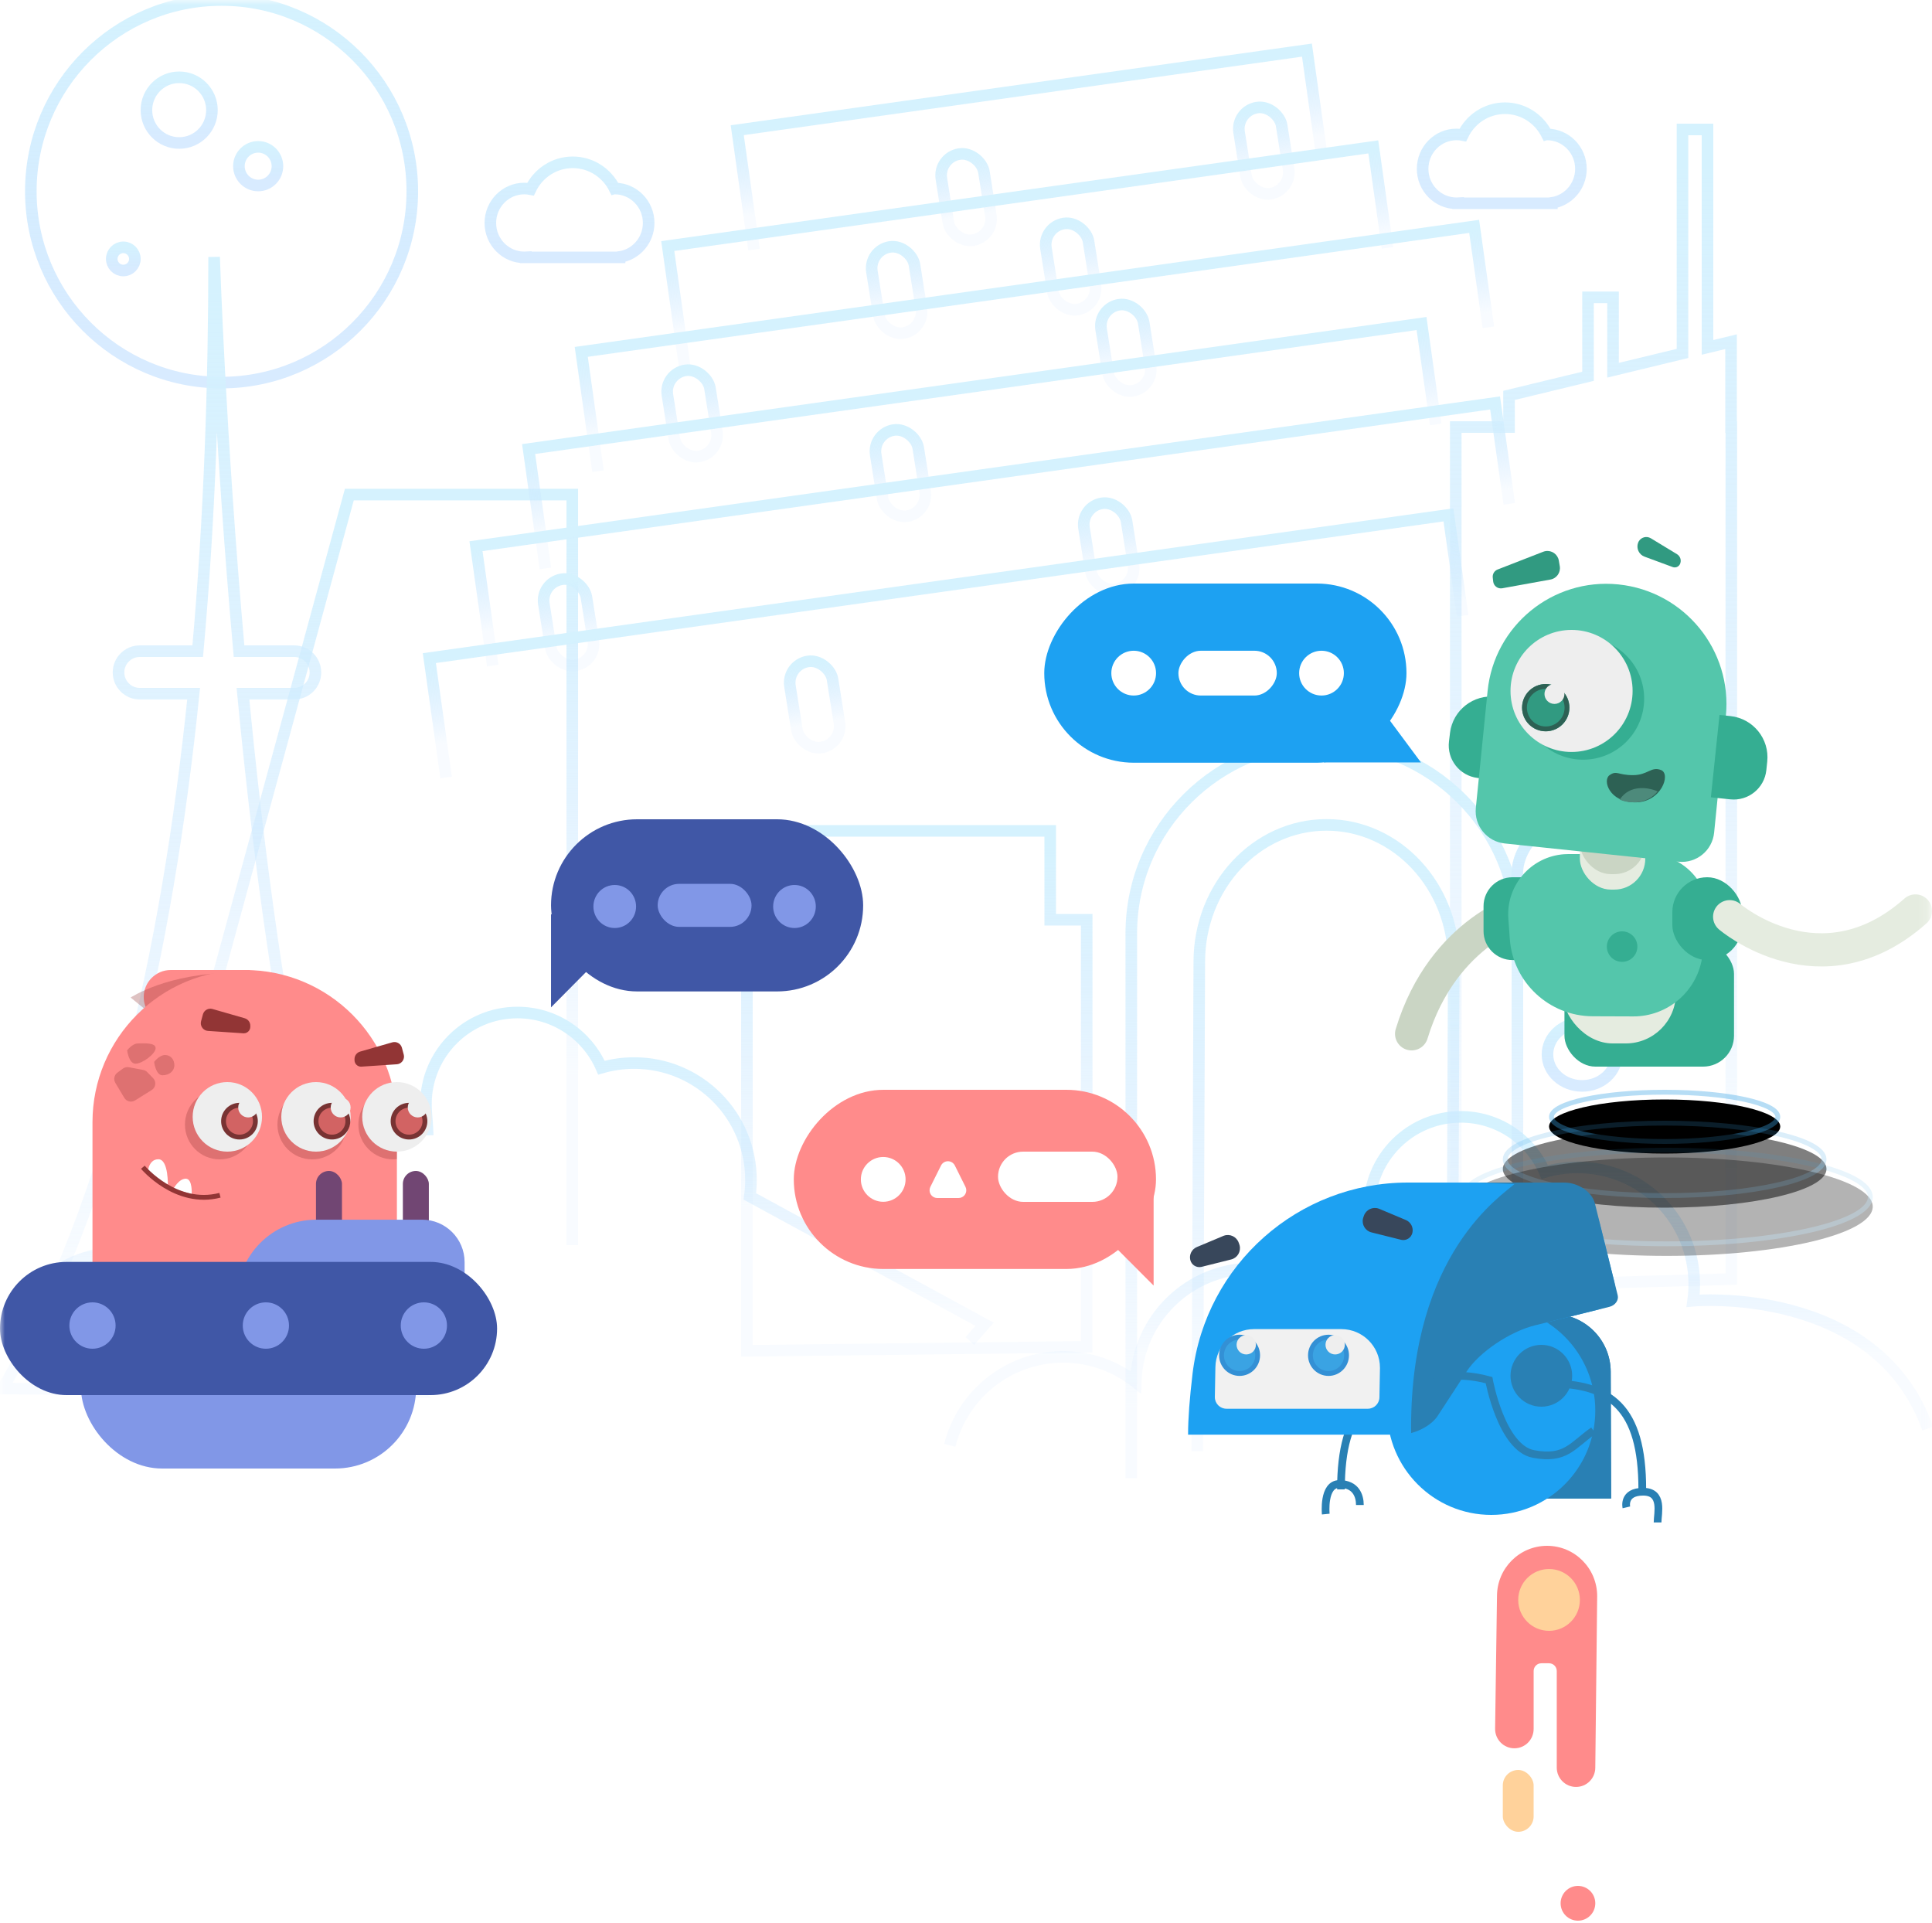 <?xml version="1.0" encoding="UTF-8"?>
<svg width="200px" height="199px" viewBox="0 0 200 199" version="1.1" xmlns="http://www.w3.org/2000/svg" xmlns:xlink="http://www.w3.org/1999/xlink">
    <!-- Generator: Sketch 45.2 (43514) - http://www.bohemiancoding.com/sketch -->
    <title>about_hero_mobile</title>
    <desc>Created with Sketch.</desc>
    <defs>
        <rect id="path-1" x="0" y="0" width="199.848" height="200"></rect>
        <linearGradient x1="50%" y1="2.603%" x2="50%" y2="90.581%" id="linearGradient-3">
            <stop stop-color="#D5F2FE" offset="0%"></stop>
            <stop stop-color="#C4E1FF" stop-opacity="0.661" offset="100%"></stop>
        </linearGradient>
        <linearGradient x1="50%" y1="2.603%" x2="50%" y2="72.39%" id="linearGradient-4">
            <stop stop-color="#D5F2FE" offset="0%"></stop>
            <stop stop-color="#C4E1FF" stop-opacity="0.117" offset="100%"></stop>
        </linearGradient>
        <linearGradient x1="50%" y1="2.603%" x2="50%" y2="90.581%" id="linearGradient-5">
            <stop stop-color="#D5F2FE" offset="0%"></stop>
            <stop stop-color="#C4E1FF" stop-opacity="0.117" offset="100%"></stop>
        </linearGradient>
        <ellipse id="path-6" cx="2.45" cy="2.447" rx="2.45" ry="2.447"></ellipse>
        <ellipse id="path-7" cx="64.223" cy="60" rx="11.967" ry="2.8"></ellipse>
        <filter x="-29.2%" y="-125.0%" width="158.5%" height="350.0%" filterUnits="objectBoundingBox" id="filter-8">
            <feGaussianBlur stdDeviation="6.5" in="SourceAlpha" result="shadowBlurInner1"></feGaussianBlur>
            <feOffset dx="0" dy="1" in="shadowBlurInner1" result="shadowOffsetInner1"></feOffset>
            <feComposite in="shadowOffsetInner1" in2="SourceAlpha" operator="arithmetic" k2="-1" k3="1" result="shadowInnerInner1"></feComposite>
            <feColorMatrix values="0 0 0 0 0.227   0 0 0 0 0.639   0 0 0 0 0.89  0 0 0 0.105 0" type="matrix" in="shadowInnerInner1"></feColorMatrix>
        </filter>
        <ellipse id="path-9" cx="64.223" cy="64.4" rx="16.754" ry="4"></ellipse>
        <filter x="-20.9%" y="-87.5%" width="141.8%" height="275.0%" filterUnits="objectBoundingBox" id="filter-10">
            <feGaussianBlur stdDeviation="6.5" in="SourceAlpha" result="shadowBlurInner1"></feGaussianBlur>
            <feOffset dx="0" dy="1" in="shadowBlurInner1" result="shadowOffsetInner1"></feOffset>
            <feComposite in="shadowOffsetInner1" in2="SourceAlpha" operator="arithmetic" k2="-1" k3="1" result="shadowInnerInner1"></feComposite>
            <feColorMatrix values="0 0 0 0 0.227   0 0 0 0 0.639   0 0 0 0 0.89  0 0 0 0.105 0" type="matrix" in="shadowInnerInner1"></feColorMatrix>
        </filter>
        <ellipse id="path-11" cx="64.422" cy="68.295" rx="21.341" ry="5.095"></ellipse>
        <filter x="-16.4%" y="-68.7%" width="132.8%" height="237.4%" filterUnits="objectBoundingBox" id="filter-12">
            <feGaussianBlur stdDeviation="6.5" in="SourceAlpha" result="shadowBlurInner1"></feGaussianBlur>
            <feOffset dx="0" dy="1" in="shadowBlurInner1" result="shadowOffsetInner1"></feOffset>
            <feComposite in="shadowOffsetInner1" in2="SourceAlpha" operator="arithmetic" k2="-1" k3="1" result="shadowInnerInner1"></feComposite>
            <feColorMatrix values="0 0 0 0 0.227   0 0 0 0 0.639   0 0 0 0 0.89  0 0 0 0.105 0" type="matrix" in="shadowInnerInner1"></feColorMatrix>
        </filter>
        <path d="M38.275,13.6 L38.283,13.6 L38.283,13.6 C41.587,13.6 44.268,16.272 44.278,19.576 L44.322,32.699 L32.355,32.699 L32.312,19.583 L32.312,19.583 C32.301,16.29 34.962,13.611 38.256,13.6 C38.262,13.6 38.269,13.6 38.275,13.6 Z" id="path-13"></path>
    </defs>
    <g id="pages_for_valérie" stroke="none" stroke-width="1" fill="none" fill-rule="evenodd">
        <g id="700-card---extra" transform="translate(-60, -20)">
            <g id="Group-10" transform="translate(10, 20)">
                <g id="about_hero_mobile" transform="translate(50, 0)">
                    <mask id="mask-2" fill="white">
                        <use xlink:href="#path-1"></use>
                    </mask>
                    <g id="Rectangle-43"></g>
                    <g id="header-illustration" mask="url(#mask-2)">
                        <g transform="translate(-0.5, 0)">
                            <g id="Group" transform="translate(0.399, 0)">
                                <g id="Group-4" transform="translate(3.292, 0)" stroke="url(#linearGradient-3)" stroke-width="1.199">
                                    <ellipse id="Oval-2" cx="19.745" cy="19.8" rx="19.745" ry="19.8"></ellipse>
                                    <ellipse id="Oval-2-Copy" cx="15.358" cy="11.4" rx="3.391" ry="3.4"></ellipse>
                                    <ellipse id="Oval-2-Copy-2" cx="23.535" cy="17.2" rx="1.994" ry="2"></ellipse>
                                    <ellipse id="Oval-2-Copy-3" cx="9.574" cy="26.8" rx="1.197" ry="1.2"></ellipse>
                                </g>
                                <path d="M81.2,95.2 L81.2,86 L108.819,86 L108.819,95.2 L112.596,95.2 L112.596,139.401 L77.423,139.816 L77.423,95.2 L81.2,95.2 Z" id="Combined-Shape" stroke="url(#linearGradient-4)" stroke-width="1.199"></path>
                                <path d="M98.426,149.6 C99.739,144.341 104.491,140.446 110.153,140.446 C112.994,140.446 115.607,141.427 117.671,143.07 C117.839,136.537 123.184,131.292 129.753,131.292 C131.751,131.292 133.636,131.777 135.296,132.636 C136.185,129.774 138.852,127.696 142.004,127.696 C141.968,126.867 141.84,125.989 141.84,125.081 C141.84,119.845 146.082,115.6 151.314,115.6 C155.208,115.6 158.554,117.952 160.01,121.313 C161.086,120.999 162.224,120.831 163.401,120.831 C170.077,120.831 175.488,126.246 175.488,132.927 C175.488,133.506 175.447,134.075 175.369,134.633 C175.369,134.633 194.305,132.927 199.671,147.868" id="Combined-Shape-Copy-2" stroke="url(#linearGradient-4)" stroke-width="1.199"></path>
                                <polyline id="Path-7" stroke="url(#linearGradient-4)" stroke-width="1.199" points="59.343 128.882 59.343 51.191 36.264 51.191 13.69 133.991"></polyline>
                                <g id="Group-38" transform="translate(95.004, 49.161) rotate(-8) translate(-95.004, -49.161) translate(34.004, 10.911)" stroke="url(#linearGradient-4)" stroke-width="1.199">
                                    <polyline id="Path-51-Copy-6" points="47.564 12.8 47.564 0.325 107.119 0.325 107.119 10.874"></polyline>
                                    <rect id="Rectangle-60-Copy-9" transform="translate(101.25, 10.006) rotate(-1) translate(-101.25, -10.006) " x="99.019" y="5.496" width="4.461" height="9.021" rx="2.23"></rect>
                                    <rect id="Rectangle-60-Copy-8" transform="translate(70.06, 10.482) rotate(-1) translate(-70.06, -10.482) " x="67.83" y="5.972" width="4.461" height="9.021" rx="2.23"></rect>
                                    <polyline id="Path-51-Copy-5" points="38.771 23.675 38.771 11.2 112.528 11.2 112.528 21.749"></polyline>
                                    <rect id="Rectangle-60-Copy-6" transform="translate(61.602, 18.999) rotate(-1) translate(-61.602, -18.999) " x="59.372" y="14.489" width="4.461" height="9.021" rx="2.23"></rect>
                                    <rect id="Rectangle-60-Copy-7" transform="translate(79.781, 19.103) rotate(-1) translate(-79.781, -19.103) " x="77.551" y="14.593" width="4.461" height="9.021" rx="2.23"></rect>
                                    <polyline id="Path-51-Copy-4" points="28.379 33.275 28.379 20.8 121.722 20.8 121.722 31.349"></polyline>
                                    <rect id="Rectangle-60-Copy-3" transform="translate(84.268, 28.224) rotate(-1) translate(-84.268, -28.224) " x="82.037" y="23.714" width="4.461" height="9.021" rx="2.23"></rect>
                                    <rect id="Rectangle-60-Copy-4" transform="translate(38.86, 28.704) rotate(-1) translate(-38.86, -28.704) " x="36.63" y="24.194" width="4.461" height="9.021" rx="2.23"></rect>
                                    <polyline id="Path-51-Copy-3" points="21.584 42.475 21.584 30 114.927 30 114.927 40.549"></polyline>
                                    <rect id="Rectangle-60-Copy-2" transform="translate(59.351, 37.824) rotate(-1) translate(-59.351, -37.824) " x="57.121" y="33.314" width="4.461" height="9.021" rx="2.23"></rect>
                                    <polyline id="Path-51-Copy-2" points="14.789 51.675 14.789 39.2 121.322 39.2 121.322 49.749"></polyline>
                                    <rect id="Rectangle-60" transform="translate(23.184, 48.334) rotate(-1) translate(-23.184, -48.334) " x="20.954" y="43.823" width="4.461" height="9.021" rx="2.23"></rect>
                                    <rect id="Rectangle-60-Copy" transform="translate(79.65, 48.334) rotate(-1) translate(-79.65, -48.334) " x="77.42" y="43.823" width="4.461" height="9.021" rx="2.23"></rect>
                                    <polyline id="Path-51-Copy" points="8.394 62.475 8.394 50 114.927 50 114.927 60.549"></polyline>
                                    <rect id="Rectangle-60-Copy-5" transform="translate(47.23, 60.303) rotate(-1) translate(-47.23, -60.303) " x="45" y="55.793" width="4.461" height="9.021" rx="2.23"></rect>
                                </g>
                                <path d="M0.778,138.8 C2.091,133.541 6.844,129.646 12.505,129.646 L12.505,129.646 C15.347,129.646 17.959,130.627 20.023,132.27 C20.192,125.737 25.537,120.492 32.106,120.492 C34.103,120.492 35.988,120.977 37.648,121.836 C38.537,118.974 41.204,116.896 44.356,116.896 C44.32,116.067 44.193,115.189 44.193,114.281 C44.193,109.045 48.434,104.8 53.666,104.8 C57.561,104.8 60.906,107.152 62.362,110.513 C63.438,110.199 64.576,110.031 65.753,110.031 C72.429,110.031 77.84,115.446 77.84,122.127 C77.84,122.706 77.8,123.275 77.721,123.833 L102.023,137.068 L100.501,138.8" id="Combined-Shape" stroke="url(#linearGradient-5)" stroke-width="1.199"></path>
                                <path d="M179.3,44.2 L179.3,35.367 L176.86,35.957 L176.86,13.4 L174.271,13.4 L174.271,36.583 L167.081,38.321 L167.081,30.777 L164.492,30.777 L164.492,38.947 L156.315,40.924 L156.315,44.2 L150.801,44.2 L150.801,133.216 L179.326,132.389 L179.326,44.2 L179.3,44.2 Z" id="Combined-Shape" stroke="url(#linearGradient-5)" stroke-width="1.199"></path>
                                <path d="M20.146,71.8 C17.423,98.403 11.639,124.512 0.379,143.717 L43.082,144.08 C33.423,136.098 28.094,101.425 25.253,71.8 L30.554,71.8 C31.769,71.8 32.754,70.815 32.754,69.6 C32.754,68.385 31.769,67.4 30.554,67.4 L24.846,67.4 C22.846,45.033 22.267,26.6 22.267,26.6 C22.267,39.636 21.814,53.537 20.569,67.4 L14.57,67.4 C13.355,67.4 12.37,68.385 12.37,69.6 C12.37,70.815 13.355,71.8 14.57,71.8 L20.146,71.8 Z" id="Combined-Shape" stroke="url(#linearGradient-5)" stroke-width="1.199"></path>
                                <path d="M151.533,13.976 C151.322,13.935 151.104,13.914 150.882,13.914 C148.942,13.914 147.37,15.51 147.37,17.477 C147.37,19.445 148.942,21.04 150.882,21.04 C150.938,21.04 150.994,21.039 151.049,21.036 L151.049,21.04 L160.748,21.04 L160.748,21.004 C162.449,20.757 163.758,19.272 163.758,17.477 C163.758,15.51 162.185,13.914 160.246,13.914 C160.242,13.914 160.238,13.914 160.234,13.915 C159.437,12.305 157.795,11.2 155.898,11.2 C153.978,11.2 152.318,12.333 151.533,13.976 Z" id="Combined-Shape" stroke="url(#linearGradient-3)" stroke-width="1.199"></path>
                                <path d="M55.024,19.576 C54.814,19.535 54.596,19.514 54.374,19.514 C52.434,19.514 50.862,21.11 50.862,23.077 C50.862,25.045 52.434,26.64 54.374,26.64 C54.43,26.64 54.485,26.639 54.541,26.636 L54.541,26.64 L64.24,26.64 L64.24,26.604 C65.941,26.357 67.25,24.872 67.25,23.077 C67.25,21.11 65.677,19.514 63.738,19.514 C63.734,19.514 63.73,19.514 63.726,19.515 C62.929,17.905 61.287,16.8 59.39,16.8 C57.47,16.8 55.81,17.933 55.024,19.576 Z" id="Combined-Shape-Copy" stroke="url(#linearGradient-3)" stroke-width="1.199"></path>
                                <g id="Group-3" transform="translate(149.987, 70.4)" stroke="url(#linearGradient-3)" stroke-width="1.199">
                                    <ellipse id="Oval-5" fill="#FFFFFF" cx="13.668" cy="20.183" rx="6.498" ry="5.912"></ellipse>
                                    <ellipse id="Oval-5-Copy" cx="13.893" cy="38.734" rx="3.585" ry="3.262"></ellipse>
                                </g>
                                <g id="Group-2" transform="translate(117.212, 76.8)" stroke-width="1.199">
                                    <path d="M0,76.197 L0,19.813 L0,19.813 C0,8.871 8.945,0 19.985,0 L19.985,0 C31.022,0 39.97,8.871 39.97,19.813 L39.97,76.197" id="Rectangle-18" stroke="url(#linearGradient-5)"></path>
                                    <path d="M6.829,73.403 L7.04,22.764 C7.04,14.93 12.936,8.58 20.212,8.58 C27.487,8.58 33.384,14.931 33.384,22.764 L33.172,73.403" id="Rectangle-18-Copy" stroke="url(#linearGradient-5)"></path>
                                    <path d="M7.949,27.578 L20.212,27.578" id="Line-Copy-7" stroke="url(#linearGradient-3)"></path>
                                    <path d="M7.949,37.383 L20.212,37.383" id="Line-Copy-8" stroke="url(#linearGradient-3)"></path>
                                </g>
                            </g>
                            <g id="Group-12" transform="translate(108.601, 55.6)">
                                <g id="Group-5" transform="translate(0, 4.8)">
                                    <g id="Group-9">
                                        <rect id="Rectangle-21-Copy" fill="#1DA1F2" transform="translate(18.748, 9.273) scale(-1, 1) translate(-18.748, -9.273) " x="4.26325641e-14" y="0" width="37.496" height="18.545" rx="9.273"></rect>
                                        <polygon id="Path-17-Copy" fill="#1DA1F2" transform="translate(33.965, 15.631) scale(1, -1) rotate(90) translate(-33.965, -15.631) " points="31.08 10.6 31.08 20.662 36.85 14.883"></polygon>
                                        <ellipse id="Oval-9-Copy" fill="#FFFFFF" transform="translate(9.258, 9.273) scale(-1, 1) translate(-9.258, -9.273) " cx="9.258" cy="9.273" rx="2.315" ry="2.318"></ellipse>
                                        <ellipse id="Oval-9-Copy-2" fill="#FFFFFF" transform="translate(28.701, 9.273) scale(-1, 1) translate(-28.701, -9.273) " cx="28.701" cy="9.273" rx="2.315" ry="2.318"></ellipse>
                                        <rect id="Rectangle-25-Copy" fill="#FFFFFF" transform="translate(18.98, 9.273) scale(-1, 1) translate(-18.98, -9.273) " x="13.888" y="6.955" width="10.184" height="4.636" rx="2.318"></rect>
                                    </g>
                                </g>
                                <rect id="Rectangle-52" fill="#35AE92" x="53.851" y="42" width="17.552" height="12.8" rx="3.198"></rect>
                                <path d="M36.807,39.78 C36.807,39.78 45.656,40.147 51.115,50.029" id="Path-42-Copy" stroke="#CAD5C4" stroke-width="3.437" stroke-linecap="round" stroke-linejoin="round" transform="translate(43.961, 44.904) scale(-1, 1) rotate(12) translate(-43.961, -44.904) "></path>
                                <rect id="Rectangle-54" fill="#E5ECE0" x="53.652" y="42.024" width="11.736" height="10.376" rx="5.188"></rect>
                                <path d="M48.472,35.2 L52.697,35.2 L52.697,40.774 L52.697,40.774 C52.697,42.429 51.354,43.771 49.699,43.771 L48.472,43.771 L48.472,43.771 C46.817,43.771 45.474,42.429 45.474,40.774 L45.474,38.198 L45.474,38.198 C45.474,36.542 46.817,35.2 48.472,35.2 Z" id="Rectangle-55-Copy" fill="#35AE92"></path>
                                <path d="M54.26,32.8 L62.526,32.8 L62.526,32.8 C65.97,32.8 68.761,35.592 68.761,39.035 C68.761,39.377 68.733,39.719 68.677,40.056 L68.091,43.587 L68.091,43.587 C67.513,47.068 64.497,49.616 60.969,49.604 L56.774,49.589 L56.774,49.589 C52.257,49.574 48.516,46.08 48.192,41.576 L48.041,39.483 L48.041,39.483 C47.794,36.048 50.378,33.063 53.813,32.816 C53.962,32.805 54.111,32.8 54.26,32.8 Z" id="Path-34" fill="#54C6AB" transform="translate(58.468, 41.2) rotate(-360) translate(-58.468, -41.2) "></path>
                                <rect id="Rectangle-53" fill="#E5ECE0" x="55.447" y="25.2" width="6.771" height="11.278" rx="3.198"></rect>
                                <rect id="Rectangle-53-Copy" fill="#CAD5C4" x="55.447" y="23.6" width="6.771" height="11.278" rx="3.198"></rect>
                                <path d="M41.986,16.299 L43.117,16.299 L43.117,16.299 C45.484,16.299 47.403,18.218 47.403,20.585 L47.403,21.473 L47.403,21.473 C47.403,23.349 45.882,24.87 44.005,24.87 L41.986,24.87 L41.986,16.299 Z" id="Rectangle-56-Copy" fill="#35AE92" transform="translate(44.694, 20.585) scale(-1, 1) rotate(-7) translate(-44.694, -20.585) "></path>
                                <path d="M58.009,4.826 L58.009,4.826 L58.009,4.826 C64.866,4.826 70.434,10.369 70.464,17.226 L70.517,29.348 L70.517,29.348 C70.525,31.202 69.029,32.712 67.174,32.72 C67.169,32.72 67.164,32.72 67.16,32.72 L49.074,32.72 L49.074,32.72 C47.225,32.72 45.725,31.226 45.717,29.377 L45.663,17.226 L45.663,17.226 C45.633,10.408 51.137,4.856 57.955,4.826 C57.973,4.826 57.991,4.826 58.009,4.826 Z" id="Rectangle-12" fill="#54C6AB" transform="translate(58.09, 18.773) rotate(6) translate(-58.09, -18.773) "></path>
                                <g id="Group-33" transform="translate(58.239, 24)">
                                    <path d="M0.282,0.632 C1.041,0.106 1.117,0.632 2.693,0.632 C4.269,0.632 4.582,-0.31 5.618,0.106 C6.654,0.523 5.631,3.448 2.944,3.448 C0.256,3.448 -0.476,1.157 0.282,0.632 Z" id="Path-33" fill="#2D6154"></path>
                                    <path d="M5.263,2.312 C4.75,2.936 3.919,3.445 2.797,3.445 C2.219,3.445 1.732,3.339 1.33,3.168 C1.642,2.69 2.205,2.13 3.173,2 C3.972,1.893 4.703,2.078 5.263,2.312 L5.263,2.312 Z" id="Combined-Shape" fill="#4D8A7B"></path>
                                </g>
                                <path d="M61.471,0.585 L61.471,0.585 L61.471,0.585 C61.639,0.114 62.158,-0.132 62.629,0.037 C62.687,0.058 62.742,0.084 62.795,0.116 L65.502,1.76 L65.502,1.76 C65.811,1.949 65.956,2.322 65.853,2.67 L65.845,2.698 L65.845,2.698 C65.75,3.018 65.415,3.2 65.095,3.106 C65.082,3.102 65.07,3.098 65.057,3.093 L62.139,2.016 L62.139,2.016 C61.562,1.803 61.264,1.165 61.471,0.585 Z" id="Path-38" fill="#319A81"></path>
                                <path d="M46.706,2.423 L46.904,1.868 L46.904,1.868 C47.127,1.244 47.814,0.919 48.437,1.142 C48.514,1.17 48.587,1.205 48.656,1.247 L52.984,3.876 L52.984,3.876 C53.294,4.064 53.438,4.437 53.335,4.785 L53.218,5.183 L53.218,5.183 C53.093,5.606 52.649,5.848 52.225,5.723 C52.208,5.718 52.191,5.713 52.175,5.706 L47.42,3.951 L47.42,3.951 C46.803,3.724 46.485,3.042 46.706,2.423 Z" id="Path-38-Copy" fill="#319A81" transform="translate(49.98, 3.359) scale(-1, 1) rotate(-10) translate(-49.98, -3.359) "></path>
                                <ellipse id="Oval-27-Copy" fill="#35AE92" cx="55.783" cy="16.716" rx="6.319" ry="6.316"></ellipse>
                                <ellipse id="Oval-27" fill="#EEEEEE" cx="54.586" cy="15.916" rx="6.319" ry="6.316"></ellipse>
                                <g id="Group-31" transform="translate(49.463, 15.2)">
                                    <g id="Oval-24-Copy">
                                        <use fill="#319A81" fill-rule="evenodd" xlink:href="#path-6"></use>
                                        <ellipse stroke="#2D6154" stroke-width="0.5" cx="2.45" cy="2.447" rx="2.2" ry="2.197"></ellipse>
                                    </g>
                                    <ellipse id="Oval-24-Copy-2" fill="#EEEEEE" cx="3.353" cy="1.03" rx="1.032" ry="1.03"></ellipse>
                                </g>
                                <rect id="Rectangle-55" fill="#35AE92" x="65.02" y="35.2" width="7.222" height="8.571" rx="3.611"></rect>
                                <ellipse id="Oval-28" fill="#35AE92" cx="59.819" cy="42.379" rx="1.58" ry="1.579"></ellipse>
                                <path d="M71.05,41.259 C71.05,41.259 81.965,47.224 89.738,36.68" id="Path-42" stroke="#E5ECE0" stroke-width="3.437" stroke-linecap="round" stroke-linejoin="round" transform="translate(80.394, 39.81) rotate(12) translate(-80.394, -39.81) "></path>
                                <path d="M69.441,18.66 L70.572,18.66 L70.572,18.66 C72.939,18.66 74.858,20.579 74.858,22.946 L74.858,23.834 L74.858,23.834 C74.858,25.711 73.337,27.232 71.461,27.232 L69.441,27.232 L69.441,18.66 Z" id="Rectangle-56" fill="#35AE92" transform="translate(72.15, 22.946) rotate(6) translate(-72.15, -22.946) "></path>
                                <g id="Oval-31">
                                    <use fill="black" fill-opacity="1" filter="url(#filter-8)" xlink:href="#path-7"></use>
                                    <ellipse stroke-opacity="0.371" stroke="#3AA3E3" stroke-width="0.5" cx="64.223" cy="60" rx="11.717" ry="2.55"></ellipse>
                                </g>
                                <g id="Oval-31-Copy" opacity="0.5">
                                    <use fill="black" fill-opacity="1" filter="url(#filter-10)" xlink:href="#path-9"></use>
                                    <ellipse stroke-opacity="0.371" stroke="#3AA3E3" stroke-width="0.5" cx="64.223" cy="64.4" rx="16.504" ry="3.75"></ellipse>
                                </g>
                                <g id="Oval-31-Copy-2" opacity="0.3">
                                    <use fill="black" fill-opacity="1" filter="url(#filter-12)" xlink:href="#path-11"></use>
                                    <ellipse stroke-opacity="0.371" stroke="#3AA3E3" stroke-width="0.5" cx="64.422" cy="68.295" rx="21.091" ry="4.845"></ellipse>
                                </g>
                            </g>
                            <g id="Group-30" transform="translate(82.673, 112.8)">
                                <g id="Group-8" transform="translate(40.288, 9.6)">
                                    <rect id="Rectangle-24" fill="#FFD29B" x="33.109" y="60.8" width="3.191" height="6.4" rx="1.596"></rect>
                                    <g id="Rectangle-23">
                                        <use fill="#2980B4" fill-rule="evenodd" xlink:href="#path-13"></use>
                                        <path stroke="#2980B4" stroke-width="0.799" d="M32.753,32.3 L43.921,32.3 L43.879,19.577 C43.869,16.494 41.366,14 38.283,14 L38.275,14 C38.266,14 38.266,14 38.257,14 C35.184,14.01 32.701,16.509 32.711,19.582 L32.753,32.3 Z"></path>
                                    </g>
                                    <ellipse id="Oval" fill="#1DA1F2" cx="31.913" cy="23.6" rx="10.77" ry="10.8"></ellipse>
                                    <ellipse id="Oval-Copy" fill="#2980B4" cx="37.098" cy="20" rx="3.191" ry="3.2"></ellipse>
                                    <path d="M16.356,20.8 C22.715,20.8 26.007,23.262 26.007,31.761" id="Path-14-Copy" stroke="#2980B4" stroke-width="0.799" transform="translate(21.181, 26.28) scale(-1, 1) translate(-21.181, -26.28) "></path>
                                    <path d="M0.528,26.097 C0.528,24.449 0.685,22.333 0.997,19.749 L0.997,19.749 C2.361,8.478 11.926,2.08554868e-15 23.279,0 L37.72,0 L37.72,8.8817842e-16 C40.291,4.15871876e-16 42.531,1.752 43.15,4.247 L44.645,10.266 L44.644,10.266 C44.963,11.551 44.18,12.852 42.895,13.171 L32.923,15.651 L32.923,15.651 C32.139,15.846 31.458,16.33 31.017,17.007 L25.797,25.009 L25.797,25.009 C25.354,25.688 24.599,26.097 23.788,26.097 C16.035,26.097 8.282,26.097 0.528,26.097 Z" id="Path-12" fill="#1DA1F2"></path>
                                    <path d="M2.101,5.724 L5.016,6.332 L5.016,6.332 C5.569,6.448 5.957,6.946 5.933,7.511 L5.933,7.511 L5.933,7.511 C5.911,8.045 5.459,8.46 4.925,8.438 C4.921,8.438 4.918,8.438 4.914,8.437 L1.766,8.27 L1.766,8.27 C1.105,8.235 0.597,7.67 0.632,7.009 C0.634,6.97 0.638,6.931 0.644,6.893 L0.671,6.718 L0.671,6.718 C0.77,6.063 1.381,5.613 2.036,5.712 C2.058,5.716 2.079,5.719 2.101,5.724 Z" id="Path-22-Copy" fill="#38475B" transform="translate(3.277, 7.056) scale(-1, 1) rotate(11) translate(-3.277, -7.056) "></path>
                                    <path d="M20.051,2.924 L22.966,3.532 L22.966,3.532 C23.519,3.648 23.908,4.146 23.884,4.711 L23.884,4.711 L23.884,4.711 C23.861,5.245 23.41,5.66 22.875,5.638 C22.872,5.638 22.868,5.638 22.864,5.637 L19.716,5.47 L19.716,5.47 C19.055,5.435 18.547,4.87 18.583,4.209 C18.585,4.17 18.589,4.131 18.594,4.093 L18.621,3.918 L18.621,3.918 C18.72,3.263 19.332,2.813 19.986,2.912 C20.008,2.916 20.03,2.919 20.051,2.924 Z" id="Path-22-Copy-3" fill="#38475B" transform="translate(21.228, 4.256) rotate(11) translate(-21.228, -4.256) "></path>
                                    <ellipse id="Oval-3" fill="#FF8B8B" cx="40.888" cy="74.6" rx="1.795" ry="1.8"></ellipse>
                                    <path d="M7.353,15.17 L16.395,15.17 L16.395,15.17 C18.603,15.17 20.392,16.96 20.392,19.167 C20.392,19.191 20.392,19.216 20.392,19.24 L20.337,22.234 L20.337,22.234 C20.325,22.887 19.792,23.411 19.138,23.411 L4.499,23.411 L4.499,23.411 C3.837,23.411 3.3,22.874 3.3,22.212 C3.3,22.204 3.3,22.197 3.3,22.19 L3.357,19.094 L3.357,19.094 C3.397,16.915 5.174,15.17 7.353,15.17 Z" id="Rectangle-2" fill="#F1F1F1"></path>
                                    <g id="Group-31" transform="translate(3.99, 16)">
                                        <ellipse id="Oval-24-Copy" stroke="#3390D5" stroke-width="0.5" fill="#3AA3E3" cx="1.87" cy="1.882" rx="1.87" ry="1.882"></ellipse>
                                        <ellipse id="Oval-24-Copy-2" fill="#EEEEEE" cx="2.559" cy="0.792" rx="1" ry="1"></ellipse>
                                    </g>
                                    <g id="Group-31-Copy" transform="translate(13.196, 16)">
                                        <ellipse id="Oval-24-Copy" stroke="#3390D5" stroke-width="0.5" fill="#3AA3E3" cx="1.87" cy="1.882" rx="1.87" ry="1.882"></ellipse>
                                        <ellipse id="Oval-24-Copy-2" fill="#EEEEEE" cx="2.559" cy="0.792" rx="1" ry="1"></ellipse>
                                    </g>
                                    <path d="M30.382,0 L39.452,0 C40.918,0 42.346,0.967 42.642,2.158 L45.003,11.668 C45.13,12.179 44.743,12.715 44.143,12.864 L36.428,14.782 C33.824,15.429 30.665,17.561 29.372,19.544 L26.359,24.162 C25.844,24.953 24.75,25.631 23.623,25.928 C23.617,25.728 23.614,25.526 23.614,25.32 C23.614,7.273 33.037,1.329 34.321,0.15 L30.382,0 Z" id="Combined-Shape" fill="#2980B4"></path>
                                    <path d="M25.929,20.45 C25.929,20.45 27.928,19.438 31.681,20.45 C31.681,20.45 32.961,27.479 36.298,28.098 C39.636,28.717 40.291,27.215 42.491,25.677" id="Path-13" stroke="#2980B4" stroke-width="0.799"></path>
                                    <path d="M37.896,20.8 C44.256,20.8 47.548,23.262 47.548,31.761" id="Path-14" stroke="#2980B4" stroke-width="0.799"></path>
                                    <path d="M14.782,34.316 C14.782,34.316 14.472,31.2 16.189,31.2 C17.906,31.2 18.313,32.433 18.313,33.375" id="Path-15" stroke="#2980B4" stroke-width="0.799"></path>
                                    <path d="M45.901,33.62 C45.901,33.62 45.518,32 47.639,32 C49.759,32 49.131,34.239 49.131,35.179" id="Path-16" stroke="#2980B4" stroke-width="0.799"></path>
                                    <path d="M32.312,56.555 L32.507,42.807 C32.507,39.931 34.834,37.6 37.692,37.6 C40.556,37.6 42.878,39.931 42.878,42.807 L42.683,60.555 C42.683,61.661 41.798,62.557 40.688,62.557 C39.587,62.557 38.694,61.66 38.694,60.555 L38.694,50.556 L38.694,50.556 C38.694,50.115 38.336,49.757 37.895,49.757 L37.1,49.757 L37.1,49.757 C36.658,49.757 36.301,50.115 36.301,50.556 L36.301,56.555 C36.301,57.661 35.415,58.557 34.306,58.557 C33.205,58.557 32.312,57.66 32.312,56.555 Z" id="Combined-Shape" fill="#FF8B8B"></path>
                                    <ellipse id="Oval-8" fill="#FFD29B" cx="37.896" cy="43.2" rx="3.191" ry="3.2"></ellipse>
                                </g>
                                <g id="Group-5">
                                    <rect id="Rectangle-21-Copy" fill="#FF8B8B" transform="translate(18.748, 9.273) scale(-1, 1) translate(-18.748, -9.273) " x="4.26325641e-14" y="0" width="37.496" height="18.545" rx="9.273"></rect>
                                    <polygon id="Path-17-Copy" fill="#FF8B8B" transform="translate(34.364, 15.231) scale(-1, 1) translate(-34.364, -15.231) " points="31.479 10.2 31.479 20.262 37.249 14.483"></polygon>
                                    <ellipse id="Oval-9-Copy" fill="#FFFFFF" transform="translate(9.258, 9.273) scale(-1, 1) translate(-9.258, -9.273) " cx="9.258" cy="9.273" rx="2.315" ry="2.318"></ellipse>
                                    <rect id="Rectangle-41" fill="#FFFFFF" x="21.142" y="6.4" width="12.366" height="5.2" rx="2.6"></rect>
                                    <path d="M16.671,7.835 L17.773,10.044 L17.773,10.044 C17.97,10.439 17.809,10.919 17.414,11.116 C17.303,11.171 17.181,11.2 17.057,11.2 L14.854,11.2 L14.854,11.2 C14.413,11.2 14.055,10.842 14.055,10.401 C14.055,10.277 14.084,10.155 14.139,10.044 L15.241,7.835 L15.241,7.835 C15.438,7.44 15.918,7.279 16.313,7.476 C16.468,7.554 16.594,7.679 16.671,7.835 Z" id="Triangle" fill="#FFFFFF"></path>
                                </g>
                            </g>
                            <g id="Group-7" transform="translate(0.5, 84.8)">
                                <g id="Group-32" transform="translate(57.042, 0)">
                                    <g id="Group-15">
                                        <rect id="Rectangle-21" fill="#4057A6" x="0" y="0" width="32.311" height="17.818" rx="8.909"></rect>
                                        <polygon id="Path-17" fill="#4057A6" points="-7.99360578e-15 9.8 -7.38241785e-15 19.467 5.505 13.915"></polygon>
                                        <ellipse id="Oval-9" fill="#8197E7" cx="6.596" cy="9.027" rx="2.208" ry="2.227"></ellipse>
                                        <ellipse id="Oval-9-Copy-3" fill="#8197E7" cx="25.202" cy="9.027" rx="2.208" ry="2.227"></ellipse>
                                        <rect id="Rectangle-25" fill="#8197E7" x="11.041" y="6.682" width="9.716" height="4.455" rx="2.227"></rect>
                                    </g>
                                </g>
                                <path d="M25.972,15.6 L17.679,15.6 L17.679,15.6 C16.132,15.6 14.878,16.854 14.878,18.401 C14.878,19.196 15.216,19.953 15.807,20.484 L15.807,20.484 L25.972,15.6 Z" id="Path-48" fill="#FF8B8B"></path>
                                <path d="M14.997,19.654 L13.524,18.45 C13.524,18.45 17.355,15.893 24.274,15.893 L16.236,19.799 L14.997,19.654 Z" id="Path-46" fill="#923535" opacity="0.3"></path>
                                <path d="M25.33,15.6 L25.33,15.6 L25.33,15.6 C34.032,15.6 41.087,22.654 41.087,31.356 L41.087,52.405 L41.087,52.405 C41.087,56.158 38.044,59.2 34.292,59.2 L19.166,59.2 L19.166,59.2 C13.868,59.2 9.574,54.905 9.574,49.607 L9.574,31.356 L9.574,31.356 C9.574,22.654 16.628,15.6 25.33,15.6 Z" id="Rectangle-58" fill="#FF8B8B"></path>
                                <rect id="Rectangle-57-Copy-2" fill="#714673" x="32.71" y="36.4" width="2.691" height="18.157" rx="1.345"></rect>
                                <rect id="Rectangle-57-Copy-3" fill="#714673" x="41.704" y="36.4" width="2.691" height="18.157" rx="1.345"></rect>
                                <rect id="Rectangle-57-Copy-4" fill="#8197E7" x="8.377" y="50.4" width="34.704" height="16.8" rx="8.4"></rect>
                                <path d="M32.746,41.443 L43.698,41.443 L43.698,41.443 C46.126,41.443 48.095,43.412 48.095,45.84 L48.095,51.406 L48.095,51.406 C48.095,55.932 44.426,59.6 39.901,59.6 L32.746,59.6 L32.746,59.6 C28.22,59.6 24.552,55.932 24.552,51.406 L24.552,49.637 L24.552,49.637 C24.552,45.112 28.22,41.443 32.746,41.443 Z" id="Rectangle-57-Copy" fill="#8197E7"></path>
                                <ellipse id="Oval-30-Copy-3" fill="#923535" opacity="0.3" cx="22.737" cy="31.6" rx="3.59" ry="3.6"></ellipse>
                                <ellipse id="Oval-30-Copy-4" fill="#923535" opacity="0.3" cx="32.311" cy="31.6" rx="3.59" ry="3.6"></ellipse>
                                <path d="M40.72,28 C40.96,29.096 41.087,30.234 41.087,31.402 L41.087,35.178 C40.956,35.193 40.822,35.2 40.688,35.2 C38.705,35.2 37.098,33.588 37.098,31.6 C37.098,29.612 38.705,28 40.688,28 C40.699,28 40.709,28 40.72,28 L40.72,28 Z" id="Combined-Shape" fill="#923535" opacity="0.3"></path>
                                <rect id="Rectangle-57" fill="#4057A6" x="0" y="45.814" width="51.458" height="13.786" rx="6.893"></rect>
                                <ellipse id="Oval-29" fill="#8197E7" transform="translate(43.879, 52.4) scale(-1, 1) translate(-43.879, -52.4) " cx="43.879" cy="52.4" rx="2.393" ry="2.4"></ellipse>
                                <ellipse id="Oval-29-Copy" fill="#8197E7" transform="translate(27.524, 52.4) scale(-1, 1) translate(-27.524, -52.4) " cx="27.524" cy="52.4" rx="2.393" ry="2.4"></ellipse>
                                <ellipse id="Oval-29-Copy-2" fill="#8197E7" transform="translate(9.574, 52.4) scale(-1, 1) translate(-9.574, -52.4) " cx="9.574" cy="52.4" rx="2.393" ry="2.4"></ellipse>
                                <ellipse id="Oval-30" fill="#EEEEEE" cx="23.535" cy="30.8" rx="3.59" ry="3.6"></ellipse>
                                <g id="Group-36" transform="translate(23.136, 28.8)">
                                    <ellipse id="Oval-24-Copy" stroke="#783333" stroke-width="0.5" fill="#D26363" cx="1.653" cy="2.447" rx="1.649" ry="1.647"></ellipse>
                                    <ellipse id="Oval-24-Copy-2" fill="#EEEEEE" cx="2.555" cy="1.03" rx="1.032" ry="1.03"></ellipse>
                                </g>
                                <ellipse id="Oval-30-Copy" fill="#EEEEEE" cx="32.71" cy="30.8" rx="3.59" ry="3.6"></ellipse>
                                <ellipse id="Oval-30-Copy-2" fill="#EEEEEE" cx="41.087" cy="30.8" rx="3.59" ry="3.6"></ellipse>
                                <g id="Group-36-Copy" transform="translate(32.71, 28.8)">
                                    <ellipse id="Oval-24-Copy" stroke="#783333" stroke-width="0.5" fill="#D26363" cx="1.653" cy="2.447" rx="1.649" ry="1.647"></ellipse>
                                    <ellipse id="Oval-24-Copy-2" fill="#EEEEEE" cx="2.555" cy="1.03" rx="1.032" ry="1.03"></ellipse>
                                </g>
                                <g id="Group-36-Copy-2" transform="translate(40.688, 28.8)">
                                    <ellipse id="Oval-24-Copy" stroke="#783333" stroke-width="0.5" fill="#D26363" cx="1.653" cy="2.447" rx="1.649" ry="1.647"></ellipse>
                                    <ellipse id="Oval-24-Copy-2" fill="#EEEEEE" cx="2.555" cy="1.03" rx="1.032" ry="1.03"></ellipse>
                                </g>
                                <g id="Group-35" transform="translate(14.36, 33.6)">
                                    <path d="M0.912,3.082 C0.912,3.082 0.956,1.588 2.034,1.588 C3.113,1.588 3.016,4.393 3.016,4.393 L0.912,3.082 Z" id="Path-44" fill="#FFFFFF"></path>
                                    <path d="M3.59,4.65 C3.59,4.65 4.152,3.6 4.869,3.6 C5.586,3.6 5.485,5.2 5.485,5.2 L3.59,4.65 Z" id="Path-45" fill="#FFFFFF"></path>
                                    <path d="M0.399,2.501 C0.399,2.501 5.636,1.562 8.377,5.409" id="Path-43" stroke="#923535" stroke-width="0.5" transform="translate(4.388, 3.904) scale(1, -1) rotate(-40) translate(-4.388, -3.904) "></path>
                                </g>
                                <path d="M21.997,19.636 L25.332,20.594 L25.332,20.594 C25.675,20.693 25.911,21.006 25.911,21.363 L25.911,21.48 L25.911,21.48 C25.911,21.852 25.609,22.153 25.238,22.153 C25.223,22.153 25.208,22.153 25.193,22.152 L21.533,21.906 L21.533,21.906 C21.093,21.877 20.76,21.495 20.789,21.055 C20.793,21.003 20.801,20.951 20.815,20.901 L21.004,20.196 L21.004,20.196 C21.119,19.77 21.558,19.517 21.984,19.632 C21.988,19.633 21.993,19.634 21.997,19.636 Z" id="Path-47" fill="#923535"></path>
                                <path d="M37.953,23.087 L41.288,24.046 L41.288,24.046 C41.631,24.145 41.867,24.458 41.867,24.814 L41.867,24.932 L41.867,24.932 C41.867,25.304 41.565,25.605 41.194,25.605 C41.179,25.605 41.164,25.604 41.149,25.603 L37.489,25.358 L37.489,25.358 C37.049,25.328 36.716,24.947 36.745,24.507 C36.749,24.455 36.757,24.403 36.771,24.353 L36.96,23.648 L36.96,23.648 C37.075,23.222 37.514,22.969 37.94,23.084 C37.944,23.085 37.949,23.086 37.953,23.087 Z" id="Path-47-Copy" fill="#923535" transform="translate(39.283, 24.326) scale(-1, 1) translate(-39.283, -24.326) "></path>
                                <path d="M11.94,27.281 L12.867,28.832 L12.867,28.832 C13.094,29.211 13.584,29.335 13.963,29.108 C13.968,29.106 13.972,29.103 13.976,29.101 L15.698,28.028 L15.698,28.028 C16.073,27.795 16.187,27.302 15.954,26.927 C15.923,26.878 15.888,26.833 15.848,26.792 L15.242,26.171 L15.242,26.171 C15.127,26.053 14.979,25.973 14.818,25.943 L13.341,25.665 L13.341,25.665 C13.122,25.623 12.896,25.675 12.717,25.808 L12.15,26.228 L12.15,26.228 C11.82,26.473 11.729,26.928 11.94,27.281 Z" id="Path-49" fill="#923535" opacity="0.3"></path>
                                <path d="M15.956,25.116 C15.956,25.116 16.117,26.497 16.821,26.497 C17.525,26.497 18.049,26.055 18.049,25.457 C18.049,24.859 17.667,24.4 17.079,24.4 C16.491,24.4 15.956,25.116 15.956,25.116 Z" id="Path-50" fill="#923535" opacity="0.3"></path>
                                <path d="M13.164,23.916 C13.164,23.916 13.324,25.297 14.029,25.297 C14.733,25.297 16.109,24.284 16.109,23.687 C16.109,23.089 14.874,23.2 14.287,23.2 C13.699,23.2 13.164,23.916 13.164,23.916 Z" id="Path-50-Copy" fill="#923535" opacity="0.3"></path>
                            </g>
                        </g>
                    </g>
                </g>
            </g>
        </g>
    </g>
</svg>